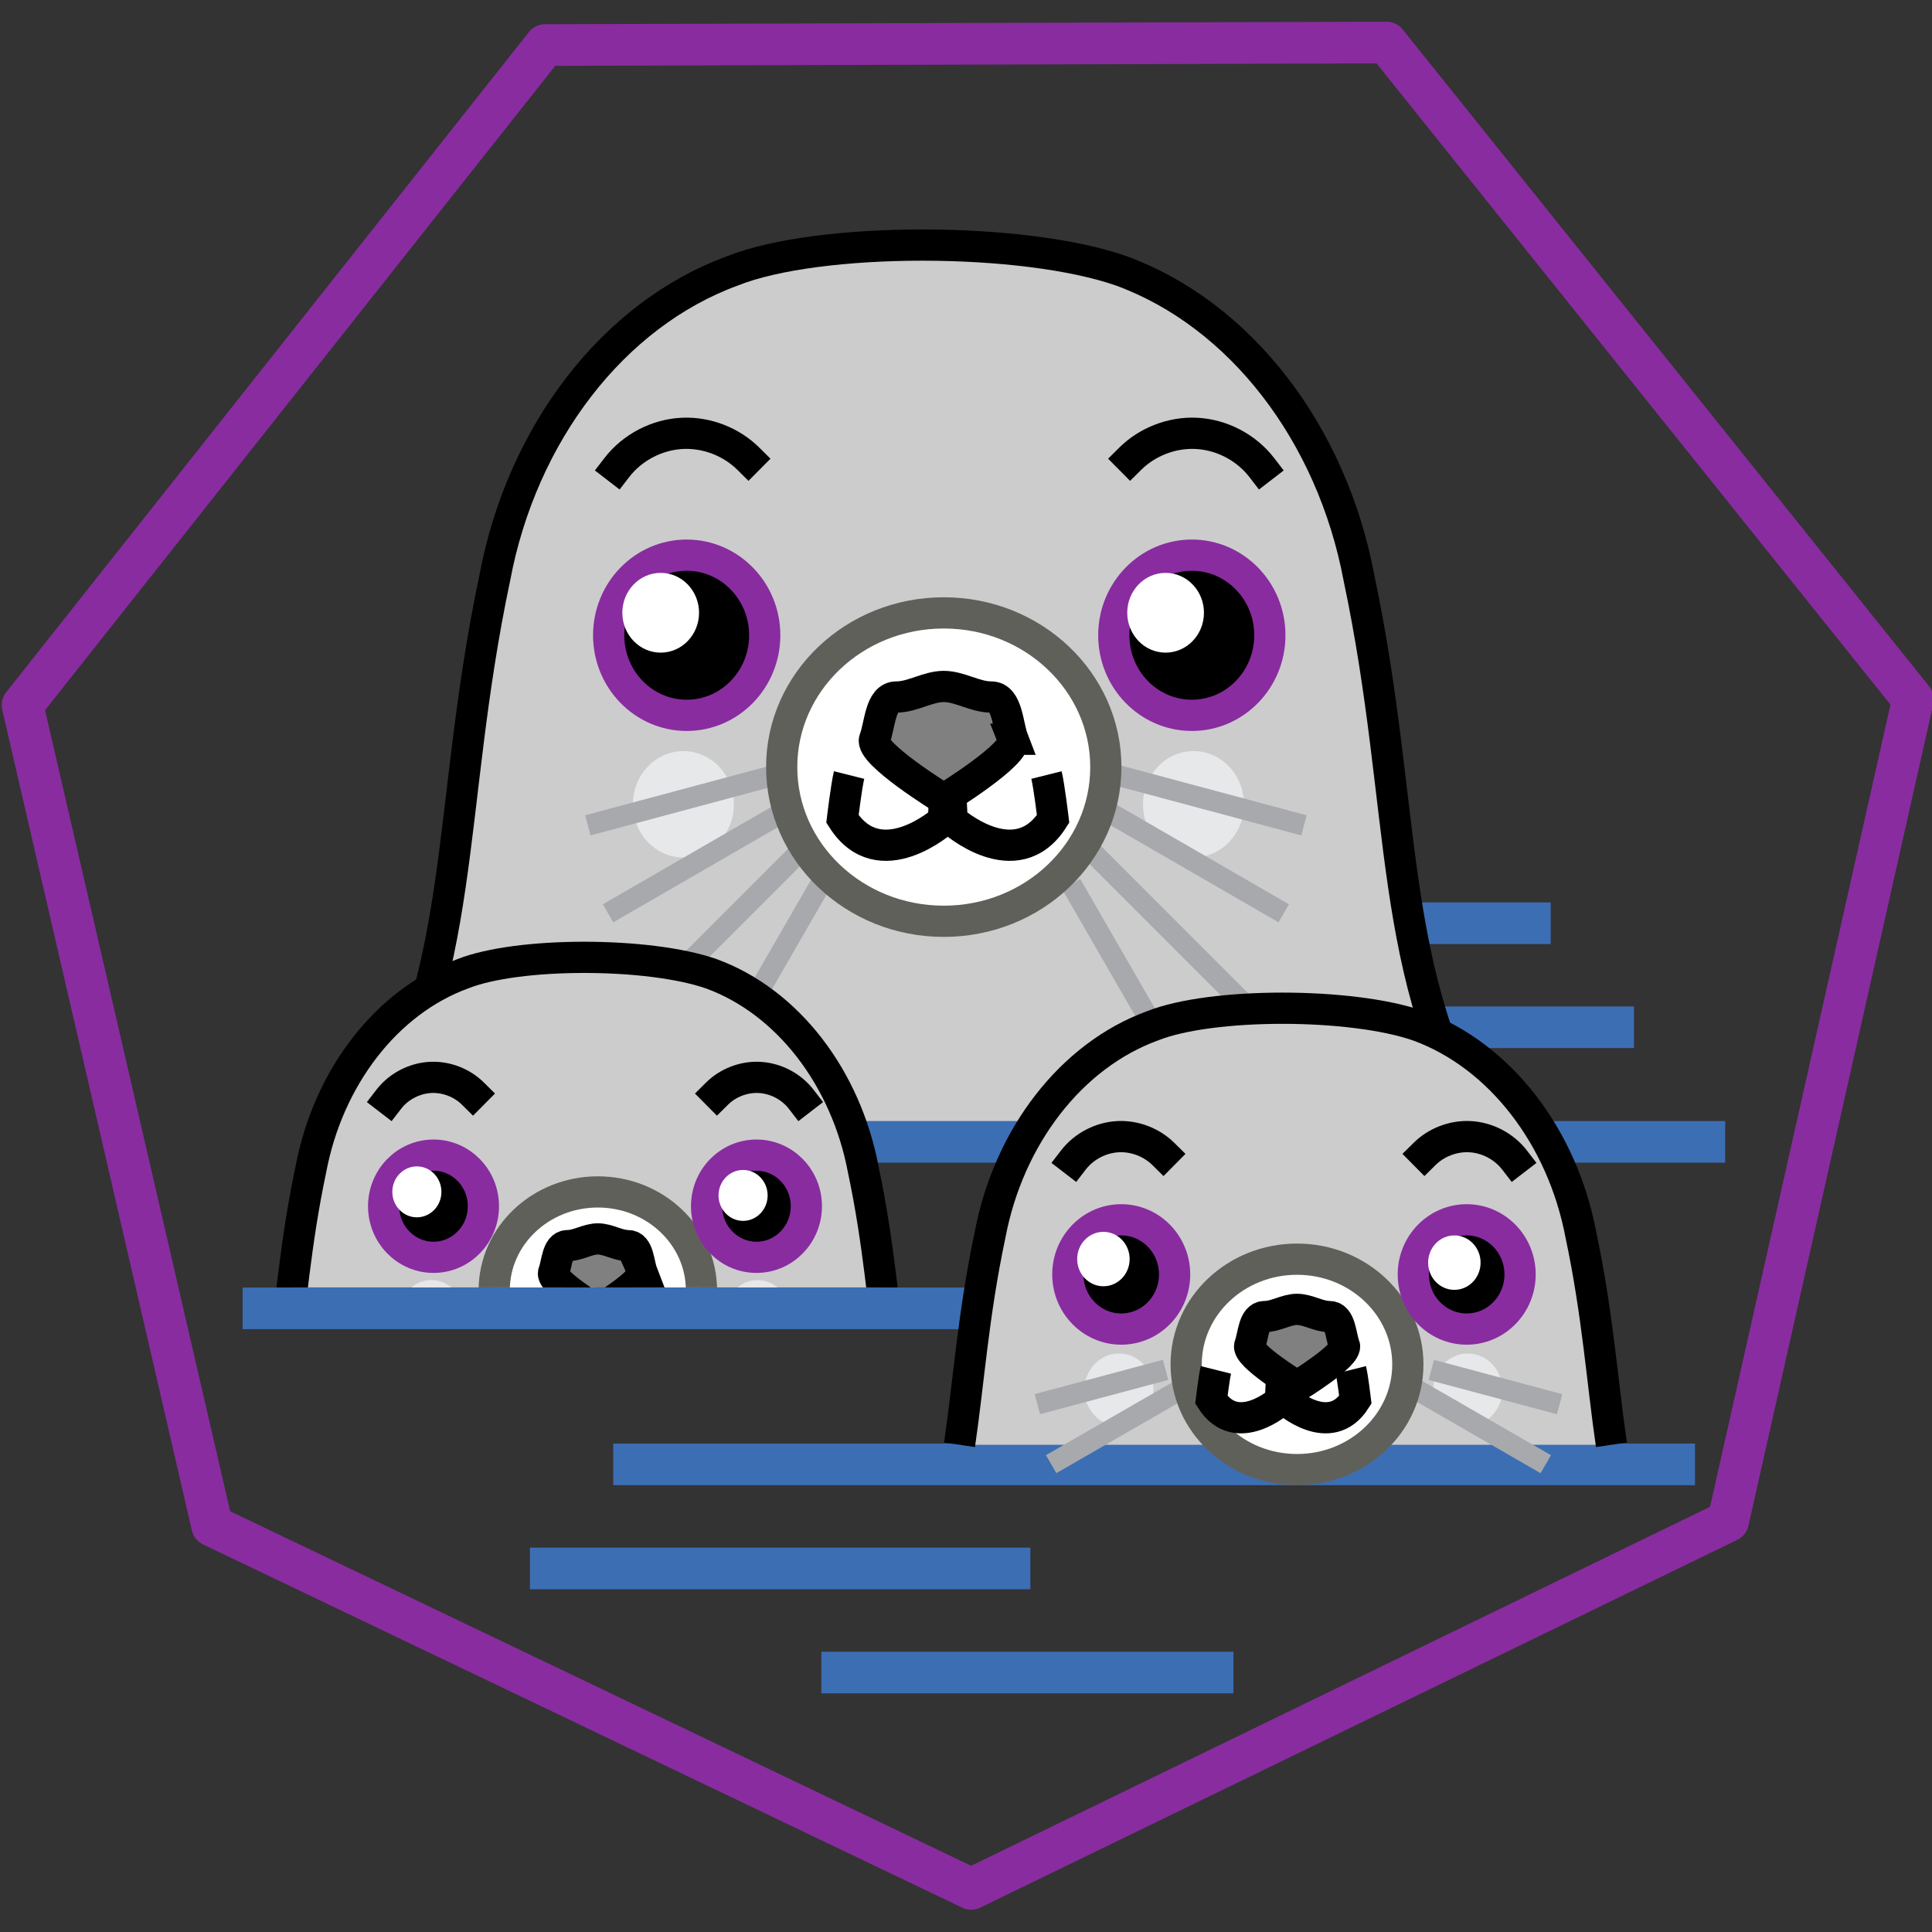 <?xml version="1.0" encoding="UTF-8" standalone="no"?>
<svg
   id="svg8"
   version="1.1"
   viewBox="0 0 67.733 67.733"
   height="256"
   width="256"
   sodipodi:docname="logo.svg"
   inkscape:version="1.2.2 (b0a8486541, 2022-12-01)"
   xmlns:inkscape="http://www.inkscape.org/namespaces/inkscape"
   xmlns:sodipodi="http://sodipodi.sourceforge.net/DTD/sodipodi-0.dtd"
   xmlns="http://www.w3.org/2000/svg"
   xmlns:svg="http://www.w3.org/2000/svg"
   xmlns:rdf="http://www.w3.org/1999/02/22-rdf-syntax-ns#"
   xmlns:cc="http://creativecommons.org/ns#"
   xmlns:dc="http://purl.org/dc/elements/1.1/">
  <rect x="0" y="0" width="67.733" height="67.733" fill="#333333" stroke="none"/>
  <sodipodi:namedview
     id="namedview107"
     pagecolor="#ffffff"
     bordercolor="#000000"
     borderopacity="0.25"
     inkscape:showpageshadow="2"
     inkscape:pageopacity="0.0"
     inkscape:pagecheckerboard="0"
     inkscape:deskcolor="#d1d1d1"
     showgrid="false"
     inkscape:zoom="1"
     inkscape:cx="429.5"
     inkscape:cy="116"
     inkscape:window-width="2532"
     inkscape:window-height="1380"
     inkscape:window-x="10"
     inkscape:window-y="42"
     inkscape:window-maximized="1"
     inkscape:current-layer="svg8" />
  <defs
     id="defs2">
    <marker
       style="overflow:visible"
       id="marker5584"
       refX="0"
       refY="0"
       orient="auto">
      <path
         transform="scale(0.2)"
         style="fill:#4d4d4d;fill-opacity:1;fill-rule:evenodd;stroke:#4d4d4d;stroke-width:1pt;stroke-opacity:1"
         d="M 0,-7.071 -7.071,0 0,7.071 7.071,0 Z"
         id="path5582" />
    </marker>
    <marker
       style="overflow:visible"
       id="DiamondS"
       refX="0"
       refY="0"
       orient="auto">
      <path
         transform="scale(0.2)"
         style="fill:#4d4d4d;fill-opacity:1;fill-rule:evenodd;stroke:#4d4d4d;stroke-width:1pt;stroke-opacity:1"
         d="M 0,-7.071 -7.071,0 0,7.071 7.071,0 Z"
         id="path5359" />
    </marker>
    <marker
       style="overflow:visible"
       id="DotL"
       refX="0"
       refY="0"
       orient="auto">
      <path
         transform="matrix(0.8,0,0,0.8,5.92,0.8)"
         style="fill:#4d4d4d;fill-opacity:1;fill-rule:evenodd;stroke:#4d4d4d;stroke-width:1pt;stroke-opacity:1"
         d="m -2.5,-1 c 0,2.76 -2.24,5 -5,5 -2.76,0 -5,-2.24 -5,-5 0,-2.76 2.24,-5 5,-5 2.76,0 5,2.24 5,5 z"
         id="path5335" />
    </marker>
    <clipPath
       id="clipPath81511"
       clipPathUnits="userSpaceOnUse">
      <rect
         y="-1.484"
         x="934.657"
         height="12.832"
         width="26.194"
         id="rect81513"
         style="opacity:1;fill:#e7e8e9;fill-opacity:1;stroke:#a7a9ac;stroke-width:0.529;stroke-linecap:square;stroke-linejoin:miter;stroke-miterlimit:4;stroke-dasharray:none;stroke-dashoffset:6;stroke-opacity:1" />
    </clipPath>
  </defs>
  <g
     id="g163426"
     transform="translate(-1170.445,517.62)" />
  <g
     id="g10987"
     transform="matrix(1.379,0,0,1.379,-1621.282,309.565)">
    <g
       id="g10985"
       transform="translate(238.413,-199.749)">
      <path
         style="fill:none;fill-rule:evenodd;stroke:#3c6eb4;stroke-width:1.058;stroke-linecap:butt;stroke-linejoin:miter;stroke-miterlimit:4;stroke-dasharray:none;stroke-opacity:1"
         d="m 963.983,-1.265 h 12.722"
         id="path10821" />
      <path
         id="path10823"
         d="m 966.1,1.38 h 12.722"
         style="fill:none;fill-rule:evenodd;stroke:#3c6eb4;stroke-width:1.058;stroke-linecap:butt;stroke-linejoin:miter;stroke-miterlimit:4;stroke-dasharray:none;stroke-opacity:1" />
      <g
         style="stroke-width:0.869"
         transform="matrix(1.15,0,0,1.151,-143.925,0.439)"
         id="g10875">
        <path
           id="path10825"
           d="m 973.104,3.398 c -2.308,-3.743 -1.791,-7.353 -2.883,-12.51 -0.599,-3.186 -2.621,-5.815 -5.254,-6.778 -2.172,-0.758 -6.683,-0.76 -8.595,0 -2.633,0.963 -4.655,3.592 -5.254,6.778 -1.092,5.158 -0.575,8.768 -2.883,12.51"
           style="fill:#cccccc;fill-opacity:1;fill-rule:evenodd;stroke:#000000;stroke-width:0.69;stroke-linecap:butt;stroke-linejoin:miter;stroke-miterlimit:4;stroke-dasharray:none;stroke-opacity:1" />
        <ellipse
           style="opacity:1;fill:#e7e8e9;fill-opacity:1;stroke:none;stroke-width:0.69;stroke-linecap:square;stroke-linejoin:miter;stroke-miterlimit:4;stroke-dasharray:none;stroke-dashoffset:6;stroke-opacity:1"
           id="ellipse10827"
           cx="966.564"
           cy="-4.107"
           rx="1.116"
           ry="1.175" />
        <ellipse
           ry="1.175"
           rx="1.116"
           cy="-4.107"
           cx="955.287"
           id="ellipse10829"
           style="opacity:1;fill:#e7e8e9;fill-opacity:1;stroke:none;stroke-width:0.69;stroke-linecap:square;stroke-linejoin:miter;stroke-miterlimit:4;stroke-dasharray:none;stroke-dashoffset:6;stroke-opacity:1" />
        <g
           id="g10839"
           style="stroke:#a7a9ac;stroke-width:0.518;stroke-miterlimit:4;stroke-dasharray:none"
           transform="matrix(0.888,0,0,0.888,108.022,0.558)">
          <path
             id="path10831"
             d="m 956.419,-5.981 -4.671,1.251"
             style="fill:none;fill-rule:evenodd;stroke:#a7a9ac;stroke-width:0.518;stroke-linecap:butt;stroke-linejoin:miter;stroke-miterlimit:4;stroke-dasharray:none;stroke-opacity:1" />
          <path
             id="path10833"
             d="m 956.948,-5.254 -4.697,2.712"
             style="fill:none;fill-rule:evenodd;stroke:#a7a9ac;stroke-width:0.518;stroke-linecap:butt;stroke-linejoin:miter;stroke-miterlimit:4;stroke-dasharray:none;stroke-opacity:1" />
          <path
             id="path10835"
             d="m 957.345,-4.394 -4.763,4.762"
             style="fill:none;fill-rule:evenodd;stroke:#a7a9ac;stroke-width:0.518;stroke-linecap:butt;stroke-linejoin:miter;stroke-miterlimit:4;stroke-dasharray:none;stroke-opacity:1" />
          <path
             id="path10837"
             d="m 957.543,-3.269 -2.434,4.216"
             style="fill:none;fill-rule:evenodd;stroke:#a7a9ac;stroke-width:0.518;stroke-linecap:butt;stroke-linejoin:miter;stroke-miterlimit:4;stroke-dasharray:none;stroke-opacity:1" />
        </g>
        <g
           transform="matrix(-0.888,0,0,0.888,1814.158,0.558)"
           style="stroke:#a7a9ac;stroke-width:0.518;stroke-miterlimit:4;stroke-dasharray:none"
           id="g10849">
          <path
             style="fill:none;fill-rule:evenodd;stroke:#a7a9ac;stroke-width:0.518;stroke-linecap:butt;stroke-linejoin:miter;stroke-miterlimit:4;stroke-dasharray:none;stroke-opacity:1"
             d="m 956.419,-5.981 -4.671,1.251"
             id="path10841" />
          <path
             style="fill:none;fill-rule:evenodd;stroke:#a7a9ac;stroke-width:0.518;stroke-linecap:butt;stroke-linejoin:miter;stroke-miterlimit:4;stroke-dasharray:none;stroke-opacity:1"
             d="m 956.948,-5.254 -4.697,2.712"
             id="path10843" />
          <path
             style="fill:none;fill-rule:evenodd;stroke:#a7a9ac;stroke-width:0.518;stroke-linecap:butt;stroke-linejoin:miter;stroke-miterlimit:4;stroke-dasharray:none;stroke-opacity:1"
             d="m 957.345,-4.394 -4.763,4.762"
             id="path10845" />
          <path
             style="fill:none;fill-rule:evenodd;stroke:#a7a9ac;stroke-width:0.518;stroke-linecap:butt;stroke-linejoin:miter;stroke-miterlimit:4;stroke-dasharray:none;stroke-opacity:1"
             d="m 957.543,-3.269 -2.434,4.216"
             id="path10847" />
        </g>
        <ellipse
           style="opacity:1;fill:#ffffff;fill-opacity:1;stroke:#60605b;stroke-width:0.69;stroke-linecap:square;stroke-linejoin:miter;stroke-miterlimit:4;stroke-dasharray:none;stroke-dashoffset:6;stroke-opacity:1"
           id="ellipse10851"
           cx="961.043"
           cy="-4.929"
           rx="3.583"
           ry="3.406" />
        <ellipse
           transform="scale(-1,1)"
           style="fill:#000000;fill-opacity:1;stroke:#892ca0;stroke-width:0.69;stroke-linecap:square;stroke-linejoin:miter;stroke-miterlimit:4;stroke-dasharray:none;stroke-dashoffset:0;stroke-opacity:1"
           id="ellipse10853"
           cx="-966.527"
           cy="-7.841"
           rx="1.725"
           ry="1.769" />
        <path
           style="fill:none;fill-opacity:1;stroke:#000000;stroke-width:0.69;stroke-linecap:square;stroke-linejoin:miter;stroke-miterlimit:4;stroke-dasharray:none;stroke-dashoffset:0;stroke-opacity:1"
           d="m 968.074,-11.544 c -0.345,-0.448 -0.893,-0.733 -1.458,-0.757 -0.533,-0.023 -1.073,0.186 -1.452,0.562"
           id="path10855" />
        <g
           id="g10863"
           style="stroke-width:0.777;stroke-miterlimit:4;stroke-dasharray:none"
           transform="matrix(0.888,0,0,0.888,106.612,0.088)">
          <g
             id="g10861"
             transform="translate(0,-0.529)"
             style="stroke-width:0.777">
            <path
               style="fill:none;fill-rule:evenodd;stroke:#000000;stroke-width:0.777;stroke-linecap:butt;stroke-linejoin:miter;stroke-miterlimit:4;stroke-dasharray:none;stroke-opacity:1"
               d="m 962.306,-5.783 0.099,1.984 c 0,0 1.588,1.422 2.514,-0.033 0,0 -0.099,-0.827 -0.165,-1.091"
               id="path10857" />
            <path
               id="path10859"
               d="m 962.288,-5.783 -0.099,1.984 c 0,0 -1.588,1.422 -2.514,-0.033 0,0 0.099,-0.827 0.165,-1.091"
               style="fill:none;fill-rule:evenodd;stroke:#000000;stroke-width:0.777;stroke-linecap:butt;stroke-linejoin:miter;stroke-miterlimit:4;stroke-dasharray:none;stroke-opacity:1" />
          </g>
        </g>
        <path
           id="path10865"
           style="fill:#808080;fill-opacity:1;stroke:#000000;stroke-width:0.69;stroke-linecap:square;stroke-linejoin:miter;stroke-miterlimit:4;stroke-dasharray:none;stroke-dashoffset:0;stroke-opacity:1"
           d="m 962.572,-5.544 c -0.12,-0.311 -0.12,-0.933 -0.481,-0.933 -0.36,0 -0.694,-0.233 -1.048,-0.233 -0.355,0 -0.688,0.233 -1.048,0.233 -0.36,0 -0.36,0.622 -0.481,0.933 -0.12,0.311 1.529,1.322 1.529,1.322 0,0 1.649,-1.011 1.529,-1.322 z" />
        <ellipse
           ry="1.769"
           rx="1.725"
           cy="-7.841"
           cx="955.36"
           id="ellipse10867"
           style="fill:#000000;fill-opacity:1;stroke:#892ca0;stroke-width:0.69;stroke-linecap:square;stroke-linejoin:miter;stroke-miterlimit:4;stroke-dasharray:none;stroke-dashoffset:0;stroke-opacity:1" />
        <ellipse
           style="fill:#ffffff;fill-opacity:1;stroke:none;stroke-width:0.69;stroke-linecap:square;stroke-linejoin:miter;stroke-miterlimit:4;stroke-dasharray:none;stroke-dashoffset:0;stroke-opacity:1"
           id="ellipse10869"
           cx="954.785"
           cy="-8.338"
           rx="0.848"
           ry="0.881" />
        <path
           id="path10871"
           d="m 953.814,-11.544 c 0.345,-0.448 0.893,-0.733 1.458,-0.757 0.533,-0.023 1.073,0.186 1.452,0.562"
           style="fill:none;fill-opacity:1;stroke:#000000;stroke-width:0.69;stroke-linecap:square;stroke-linejoin:miter;stroke-miterlimit:4;stroke-dasharray:none;stroke-dashoffset:0;stroke-opacity:1" />
        <ellipse
           ry="0.881"
           rx="0.848"
           cy="-8.338"
           cx="965.947"
           id="ellipse10873"
           style="fill:#ffffff;fill-opacity:1;stroke:none;stroke-width:0.69;stroke-linecap:square;stroke-linejoin:miter;stroke-miterlimit:4;stroke-dasharray:none;stroke-dashoffset:0;stroke-opacity:1" />
      </g>
      <path
         id="path10877"
         d="m 948.212,4.293 h 32.928"
         style="fill:none;fill-rule:evenodd;stroke:#3c6eb4;stroke-width:1.058;stroke-linecap:butt;stroke-linejoin:miter;stroke-miterlimit:4;stroke-dasharray:none;stroke-opacity:1" />
      <g
         style="stroke-width:1.204"
         transform="matrix(0.83,0,0,0.83,164.55,-1.424)"
         clip-path="url(#clipPath81511)"
         id="g10929">
        <path
           id="path10879"
           d="m 958.316,13.737 c -0.262,-1.782 -0.389,-3.721 -0.873,-6.002 -0.531,-2.817 -2.322,-5.143 -4.654,-5.995 -1.924,-0.67 -5.92,-0.672 -7.613,0 -2.332,0.851 -4.123,3.177 -4.654,5.995 -0.483,2.281 -0.611,4.22 -0.873,6.002"
           style="fill:#cccccc;fill-opacity:1;fill-rule:evenodd;stroke:#000000;stroke-width:0.956;stroke-linecap:butt;stroke-linejoin:miter;stroke-miterlimit:4;stroke-dasharray:none;stroke-opacity:1" />
        <ellipse
           style="opacity:1;fill:#e7e8e9;fill-opacity:1;stroke:none;stroke-width:0.956;stroke-linecap:square;stroke-linejoin:miter;stroke-miterlimit:4;stroke-dasharray:none;stroke-dashoffset:6;stroke-opacity:1"
           id="ellipse10881"
           cx="954.204"
           cy="12.162"
           rx="0.988"
           ry="1.039" />
        <ellipse
           ry="1.039"
           rx="0.988"
           cy="12.162"
           cx="944.215"
           id="ellipse10883"
           style="opacity:1;fill:#e7e8e9;fill-opacity:1;stroke:none;stroke-width:0.956;stroke-linecap:square;stroke-linejoin:miter;stroke-miterlimit:4;stroke-dasharray:none;stroke-dashoffset:6;stroke-opacity:1" />
        <g
           id="g10893"
           style="stroke:#a7a9ac;stroke-width:0.811;stroke-miterlimit:4;stroke-dasharray:none"
           transform="matrix(0.787,0,0,0.785,193.685,16.288)">
          <path
             id="path10885"
             d="m 956.419,-5.981 -4.671,1.251"
             style="fill:none;fill-rule:evenodd;stroke:#a7a9ac;stroke-width:0.811;stroke-linecap:butt;stroke-linejoin:miter;stroke-miterlimit:4;stroke-dasharray:none;stroke-opacity:1" />
          <path
             id="path10887"
             d="m 956.948,-5.254 -4.697,2.712"
             style="fill:none;fill-rule:evenodd;stroke:#a7a9ac;stroke-width:0.811;stroke-linecap:butt;stroke-linejoin:miter;stroke-miterlimit:4;stroke-dasharray:none;stroke-opacity:1" />
          <path
             id="path10889"
             d="m 957.345,-4.394 -4.763,4.762"
             style="fill:none;fill-rule:evenodd;stroke:#a7a9ac;stroke-width:0.811;stroke-linecap:butt;stroke-linejoin:miter;stroke-miterlimit:4;stroke-dasharray:none;stroke-opacity:1" />
          <path
             id="path10891"
             d="m 957.543,-3.269 -2.434,4.216"
             style="fill:none;fill-rule:evenodd;stroke:#a7a9ac;stroke-width:0.811;stroke-linecap:butt;stroke-linejoin:miter;stroke-miterlimit:4;stroke-dasharray:none;stroke-opacity:1" />
        </g>
        <g
           transform="matrix(-0.787,0,0,0.785,1705.025,16.288)"
           style="stroke:#a7a9ac;stroke-width:0.811;stroke-miterlimit:4;stroke-dasharray:none"
           id="g10903">
          <path
             style="fill:none;fill-rule:evenodd;stroke:#a7a9ac;stroke-width:0.811;stroke-linecap:butt;stroke-linejoin:miter;stroke-miterlimit:4;stroke-dasharray:none;stroke-opacity:1"
             d="m 956.419,-5.981 -4.671,1.251"
             id="path10895" />
          <path
             style="fill:none;fill-rule:evenodd;stroke:#a7a9ac;stroke-width:0.811;stroke-linecap:butt;stroke-linejoin:miter;stroke-miterlimit:4;stroke-dasharray:none;stroke-opacity:1"
             d="m 956.948,-5.254 -4.697,2.712"
             id="path10897" />
          <path
             style="fill:none;fill-rule:evenodd;stroke:#a7a9ac;stroke-width:0.811;stroke-linecap:butt;stroke-linejoin:miter;stroke-miterlimit:4;stroke-dasharray:none;stroke-opacity:1"
             d="m 957.345,-4.394 -4.763,4.762"
             id="path10899" />
          <path
             style="fill:none;fill-rule:evenodd;stroke:#a7a9ac;stroke-width:0.811;stroke-linecap:butt;stroke-linejoin:miter;stroke-miterlimit:4;stroke-dasharray:none;stroke-opacity:1"
             d="m 957.543,-3.269 -2.434,4.216"
             id="path10901" />
        </g>
        <ellipse
           style="opacity:1;fill:#ffffff;fill-opacity:1;stroke:#60605b;stroke-width:0.956;stroke-linecap:square;stroke-linejoin:miter;stroke-miterlimit:4;stroke-dasharray:none;stroke-dashoffset:6;stroke-opacity:1"
           id="ellipse10905"
           cx="949.313"
           cy="11.435"
           rx="3.174"
           ry="3.013" />
        <ellipse
           transform="scale(-1,1)"
           style="fill:#000000;fill-opacity:1;stroke:#892ca0;stroke-width:0.956;stroke-linecap:square;stroke-linejoin:miter;stroke-miterlimit:4;stroke-dasharray:none;stroke-dashoffset:0;stroke-opacity:1"
           id="ellipse10907"
           cx="-954.172"
           cy="8.86"
           rx="1.528"
           ry="1.565" />
        <path
           style="fill:none;fill-opacity:1;stroke:#000000;stroke-width:0.956;stroke-linecap:square;stroke-linejoin:miter;stroke-miterlimit:4;stroke-dasharray:none;stroke-dashoffset:0;stroke-opacity:1"
           d="m 955.542,5.584 c -0.306,-0.397 -0.792,-0.648 -1.292,-0.67 -0.472,-0.02 -0.95,0.164 -1.286,0.497"
           id="path10909" />
        <g
           id="g10917"
           style="stroke-width:1.216;stroke-miterlimit:4;stroke-dasharray:none"
           transform="matrix(0.787,0,0,0.785,192.436,15.873)">
          <g
             style="stroke-width:1.216"
             id="g10915"
             transform="translate(0,-0.529)">
            <path
               style="fill:none;fill-rule:evenodd;stroke:#000000;stroke-width:1.216;stroke-linecap:butt;stroke-linejoin:miter;stroke-miterlimit:4;stroke-dasharray:none;stroke-opacity:1"
               d="m 962.306,-5.783 0.099,1.984 c 0,0 1.588,1.422 2.514,-0.033 0,0 -0.099,-0.827 -0.165,-1.091"
               id="path10911" />
            <path
               id="path10913"
               d="m 962.288,-5.783 -0.099,1.984 c 0,0 -1.588,1.422 -2.514,-0.033 0,0 0.099,-0.827 0.165,-1.091"
               style="fill:none;fill-rule:evenodd;stroke:#000000;stroke-width:1.216;stroke-linecap:butt;stroke-linejoin:miter;stroke-miterlimit:4;stroke-dasharray:none;stroke-opacity:1" />
          </g>
        </g>
        <path
           id="path10919"
           style="fill:#808080;fill-opacity:1;stroke:#000000;stroke-width:0.956;stroke-linecap:square;stroke-linejoin:miter;stroke-miterlimit:4;stroke-dasharray:none;stroke-dashoffset:0;stroke-opacity:1"
           d="m 950.668,10.892 c -0.106,-0.275 -0.106,-0.825 -0.426,-0.825 -0.319,0 -0.615,-0.206 -0.929,-0.206 -0.314,0 -0.609,0.206 -0.929,0.206 -0.319,0 -0.319,0.55 -0.426,0.825 -0.106,0.275 1.354,1.169 1.354,1.169 0,0 1.461,-0.894 1.354,-1.169 z" />
        <ellipse
           ry="1.565"
           rx="1.528"
           cy="8.86"
           cx="944.28"
           id="ellipse10921"
           style="fill:#000000;fill-opacity:1;stroke:#892ca0;stroke-width:0.956;stroke-linecap:square;stroke-linejoin:miter;stroke-miterlimit:4;stroke-dasharray:none;stroke-dashoffset:0;stroke-opacity:1" />
        <ellipse
           style="fill:#ffffff;fill-opacity:1;stroke:none;stroke-width:0.956;stroke-linecap:square;stroke-linejoin:miter;stroke-miterlimit:4;stroke-dasharray:none;stroke-dashoffset:0;stroke-opacity:1"
           id="ellipse10923"
           cx="943.77"
           cy="8.42"
           rx="0.752"
           ry="0.78" />
        <path
           id="path10925"
           d="m 942.909,5.584 c 0.306,-0.397 0.792,-0.648 1.292,-0.67 0.472,-0.02 0.95,0.164 1.286,0.497"
           style="fill:none;fill-opacity:1;stroke:#000000;stroke-width:0.956;stroke-linecap:square;stroke-linejoin:miter;stroke-miterlimit:4;stroke-dasharray:none;stroke-dashoffset:0;stroke-opacity:1" />
        <ellipse
           ry="0.78"
           rx="0.752"
           cy="8.529"
           cx="953.762"
           id="ellipse10927"
           style="fill:#ffffff;fill-opacity:1;stroke:none;stroke-width:0.956;stroke-linecap:square;stroke-linejoin:miter;stroke-miterlimit:4;stroke-dasharray:none;stroke-dashoffset:0;stroke-opacity:1" />
      </g>
      <path
         style="opacity:1;fill:none;fill-opacity:1;stroke:#892ca0;stroke-width:1.058;stroke-linecap:round;stroke-linejoin:round;stroke-miterlimit:4;stroke-dasharray:none;stroke-opacity:1"
         d="m 961.972,23.285 -19.298,-9.233 -4.82,-20.862 13.287,-16.781 21.389,-0.064 13.385,16.701 -4.699,20.89 z"
         id="path10931" />
      <path
         style="fill:none;fill-rule:evenodd;stroke:#3c6eb4;stroke-width:1.058;stroke-linecap:butt;stroke-linejoin:miter;stroke-miterlimit:4;stroke-dasharray:none;stroke-opacity:1"
         d="m 943.449,8.526 h 19.831"
         id="path10933" />
      <path
         id="path10935"
         d="m 952.871,12.493 h 27.502"
         style="fill:none;fill-rule:evenodd;stroke:#3c6eb4;stroke-width:1.058;stroke-linecap:butt;stroke-linejoin:miter;stroke-miterlimit:4;stroke-dasharray:none;stroke-opacity:1" />
      <g
         transform="translate(0.78,0.884)"
         id="g10979">
        <path
           style="fill:#cccccc;fill-opacity:1;fill-rule:evenodd;stroke:#000000;stroke-width:0.794;stroke-linecap:butt;stroke-linejoin:miter;stroke-miterlimit:4;stroke-dasharray:none;stroke-opacity:1"
           d="m 977.469,11.111 c -0.233,-1.582 -0.346,-3.304 -0.775,-5.329 -0.471,-2.502 -2.062,-4.567 -4.132,-5.323 -1.708,-0.595 -5.256,-0.597 -6.76,0 -2.071,0.756 -3.661,2.821 -4.132,5.323 -0.429,2.025 -0.542,3.747 -0.775,5.329"
           id="path10937" />
        <ellipse
           ry="0.922"
           rx="0.878"
           cy="9.712"
           cx="973.817"
           id="ellipse10939"
           style="opacity:1;fill:#e7e8e9;fill-opacity:1;stroke:none;stroke-width:0.794;stroke-linecap:square;stroke-linejoin:miter;stroke-miterlimit:4;stroke-dasharray:none;stroke-dashoffset:6;stroke-opacity:1" />
        <ellipse
           style="opacity:1;fill:#e7e8e9;fill-opacity:1;stroke:none;stroke-width:0.794;stroke-linecap:square;stroke-linejoin:miter;stroke-miterlimit:4;stroke-dasharray:none;stroke-dashoffset:6;stroke-opacity:1"
           id="ellipse10941"
           cx="964.948"
           cy="9.712"
           rx="0.878"
           ry="0.922" />
        <g
           transform="matrix(0.698,0,0,0.697,299.023,11.966)"
           style="stroke:#a7a9ac;stroke-width:0.758;stroke-miterlimit:4;stroke-dasharray:none"
           id="g10947">
          <path
             style="fill:none;fill-rule:evenodd;stroke:#a7a9ac;stroke-width:0.758;stroke-linecap:butt;stroke-linejoin:miter;stroke-miterlimit:4;stroke-dasharray:none;stroke-opacity:1"
             d="m 955.746,-3.96 -4.671,1.251"
             id="path10943" />
          <path
             style="fill:none;fill-rule:evenodd;stroke:#a7a9ac;stroke-width:0.758;stroke-linecap:butt;stroke-linejoin:miter;stroke-miterlimit:4;stroke-dasharray:none;stroke-opacity:1"
             d="m 956.275,-3.232 -4.697,2.712"
             id="path10945" />
        </g>
        <g
           id="g10953"
           style="stroke:#a7a9ac;stroke-width:0.758;stroke-miterlimit:4;stroke-dasharray:none"
           transform="matrix(-0.698,0,0,0.697,1640.471,13.376)">
          <path
             id="path10949"
             d="m 956.419,-5.981 -4.671,1.251"
             style="fill:none;fill-rule:evenodd;stroke:#a7a9ac;stroke-width:0.758;stroke-linecap:butt;stroke-linejoin:miter;stroke-miterlimit:4;stroke-dasharray:none;stroke-opacity:1" />
          <path
             id="path10951"
             d="m 956.948,-5.254 -4.697,2.712"
             style="fill:none;fill-rule:evenodd;stroke:#a7a9ac;stroke-width:0.758;stroke-linecap:butt;stroke-linejoin:miter;stroke-miterlimit:4;stroke-dasharray:none;stroke-opacity:1" />
        </g>
        <ellipse
           ry="2.675"
           rx="2.818"
           cy="9.067"
           cx="969.475"
           id="ellipse10955"
           style="opacity:1;fill:#ffffff;fill-opacity:1;stroke:#60605b;stroke-width:0.794;stroke-linecap:square;stroke-linejoin:miter;stroke-miterlimit:4;stroke-dasharray:none;stroke-dashoffset:6;stroke-opacity:1" />
        <ellipse
           ry="1.389"
           rx="1.357"
           cy="6.78"
           cx="-973.789"
           id="ellipse10957"
           style="fill:#000000;fill-opacity:1;stroke:#892ca0;stroke-width:0.794;stroke-linecap:square;stroke-linejoin:miter;stroke-miterlimit:4;stroke-dasharray:none;stroke-dashoffset:0;stroke-opacity:1"
           transform="scale(-1,1)" />
        <path
           id="path10959"
           d="m 975.006,3.872 c -0.271,-0.352 -0.703,-0.576 -1.147,-0.595 -0.419,-0.018 -0.844,0.146 -1.142,0.441"
           style="fill:none;fill-opacity:1;stroke:#000000;stroke-width:0.794;stroke-linecap:square;stroke-linejoin:miter;stroke-miterlimit:4;stroke-dasharray:none;stroke-dashoffset:0;stroke-opacity:1" />
        <g
           transform="matrix(0.698,0,0,0.697,297.445,13.007)"
           style="stroke-width:1.137;stroke-miterlimit:4;stroke-dasharray:none"
           id="g10967">
          <g
             transform="translate(0,-0.529)"
             id="g10965"
             style="stroke-width:1.137">
            <path
               id="path10961"
               d="m 962.306,-5.783 0.099,1.984 c 0,0 1.588,1.422 2.514,-0.033 0,0 -0.099,-0.827 -0.165,-1.091"
               style="fill:none;fill-rule:evenodd;stroke:#000000;stroke-width:1.137;stroke-linecap:butt;stroke-linejoin:miter;stroke-miterlimit:4;stroke-dasharray:none;stroke-opacity:1" />
            <path
               style="fill:none;fill-rule:evenodd;stroke:#000000;stroke-width:1.137;stroke-linecap:butt;stroke-linejoin:miter;stroke-miterlimit:4;stroke-dasharray:none;stroke-opacity:1"
               d="m 962.288,-5.783 -0.099,1.984 c 0,0 -1.588,1.422 -2.514,-0.033 0,0 0.099,-0.827 0.165,-1.091"
               id="path10963" />
          </g>
        </g>
        <path
           d="m 970.678,8.584 c -0.095,-0.244 -0.095,-0.733 -0.378,-0.733 -0.284,0 -0.546,-0.183 -0.824,-0.183 -0.279,0 -0.541,0.183 -0.824,0.183 -0.284,0 -0.284,0.488 -0.378,0.733 -0.095,0.244 1.203,1.038 1.203,1.038 0,0 1.297,-0.794 1.202,-1.038 z"
           style="fill:#808080;fill-opacity:1;stroke:#000000;stroke-width:0.794;stroke-linecap:square;stroke-linejoin:miter;stroke-miterlimit:4;stroke-dasharray:none;stroke-dashoffset:0;stroke-opacity:1"
           id="path10969" />
        <ellipse
           style="fill:#000000;fill-opacity:1;stroke:#892ca0;stroke-width:0.794;stroke-linecap:square;stroke-linejoin:miter;stroke-miterlimit:4;stroke-dasharray:none;stroke-dashoffset:0;stroke-opacity:1"
           id="ellipse10971"
           cx="965.006"
           cy="6.78"
           rx="1.357"
           ry="1.389" />
        <ellipse
           ry="0.692"
           rx="0.667"
           cy="6.389"
           cx="964.553"
           id="ellipse10973"
           style="fill:#ffffff;fill-opacity:1;stroke:none;stroke-width:0.794;stroke-linecap:square;stroke-linejoin:miter;stroke-miterlimit:4;stroke-dasharray:none;stroke-dashoffset:0;stroke-opacity:1" />
        <path
           style="fill:none;fill-opacity:1;stroke:#000000;stroke-width:0.794;stroke-linecap:square;stroke-linejoin:miter;stroke-miterlimit:4;stroke-dasharray:none;stroke-dashoffset:0;stroke-opacity:1"
           d="m 963.789,3.872 c 0.271,-0.352 0.703,-0.576 1.147,-0.595 0.419,-0.018 0.844,0.146 1.142,0.441"
           id="path10975" />
        <ellipse
           style="fill:#ffffff;fill-opacity:1;stroke:none;stroke-width:0.794;stroke-linecap:square;stroke-linejoin:miter;stroke-miterlimit:4;stroke-dasharray:none;stroke-dashoffset:0;stroke-opacity:1"
           id="ellipse10977"
           cx="973.475"
           cy="6.48"
           rx="0.667"
           ry="0.692" />
      </g>
      <path
         style="fill:none;fill-rule:evenodd;stroke:#3c6eb4;stroke-width:1.058;stroke-linecap:butt;stroke-linejoin:miter;stroke-miterlimit:4;stroke-dasharray:none;stroke-opacity:1"
         d="m 950.754,15.139 h 12.722"
         id="path10981" />
      <path
         id="path10983"
         d="m 958.162,17.785 h 10.477"
         style="fill:none;fill-rule:evenodd;stroke:#3c6eb4;stroke-width:1.058;stroke-linecap:butt;stroke-linejoin:miter;stroke-miterlimit:4;stroke-dasharray:none;stroke-opacity:1" />
    </g>
  </g>
</svg>
